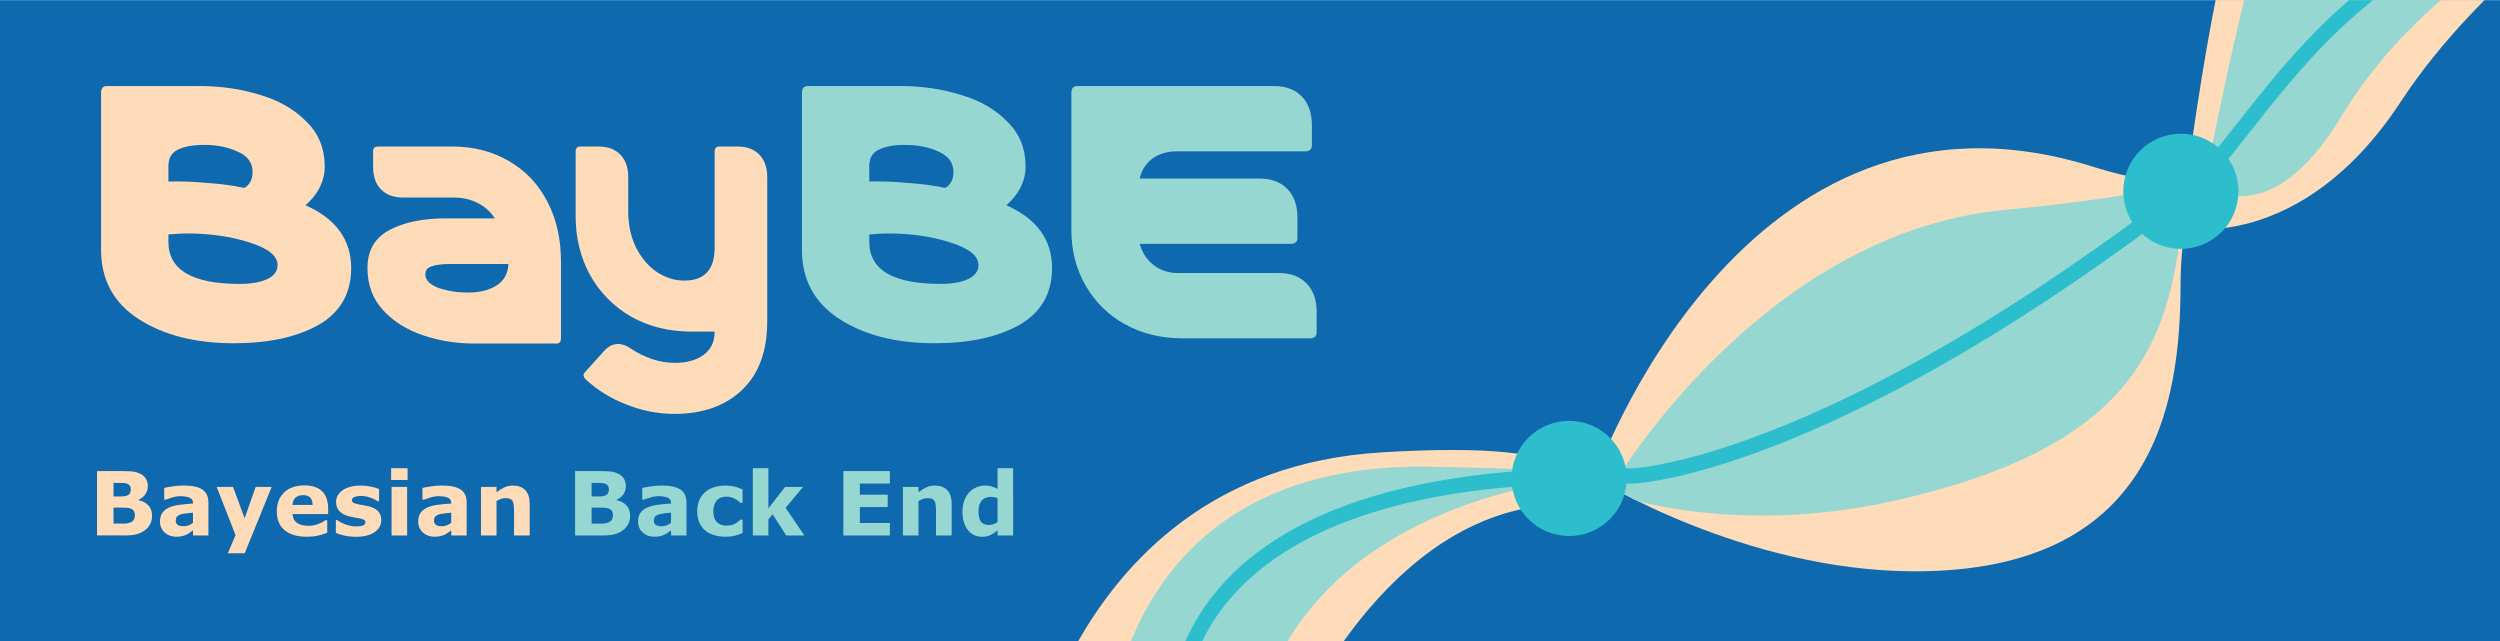 <?xml version="1.0" encoding="UTF-8" standalone="no"?>
<!-- Created with Inkscape (http://www.inkscape.org/) -->

<svg
   width="412.75mm"
   height="105.833mm"
   viewBox="0 0 412.75 105.833"
   version="1.1"
   id="svg1"
   inkscape:version="1.3.1 (91b66b0, 2023-11-16)"
   sodipodi:docname="banner1.svg"
   inkscape:export-filename="banner1.pdf"
   inkscape:export-xdpi="96"
   inkscape:export-ydpi="96"
   xmlns:inkscape="http://www.inkscape.org/namespaces/inkscape"
   xmlns:sodipodi="http://sodipodi.sourceforge.net/DTD/sodipodi-0.dtd"
   xmlns="http://www.w3.org/2000/svg"
   xmlns:svg="http://www.w3.org/2000/svg">
  <sodipodi:namedview
     id="namedview1"
     pagecolor="#ffffff"
     bordercolor="#000000"
     borderopacity="0.25"
     inkscape:showpageshadow="2"
     inkscape:pageopacity="0.0"
     inkscape:pagecheckerboard="0"
     inkscape:deskcolor="#d1d1d1"
     inkscape:document-units="mm"
     inkscape:zoom="0.93820221"
     inkscape:cx="765.82638"
     inkscape:cy="-126.83833"
     inkscape:window-width="2496"
     inkscape:window-height="1387"
     inkscape:window-x="2456"
     inkscape:window-y="25"
     inkscape:window-maximized="0"
     inkscape:current-layer="layer1" />
  <defs
     id="defs1">
    <clipPath
       clipPathUnits="userSpaceOnUse"
       id="clipPath4">
      <path
         d="M 0,0 H 1170 V 300 H 0 Z"
         transform="translate(-634.977,-88.616)"
         id="path4" />
    </clipPath>
    <clipPath
       clipPathUnits="userSpaceOnUse"
       id="clipPath6">
      <path
         d="M 634.977,88.616 C 559.593,84.005 516.971,42.052 493.06,0 v 0 h 124.052 c 19.651,27.677 50.425,58.432 92.122,63.564 v 0 c 17.999,7.916 27.183,26.169 -41.303,26.169 v 0 c -9.447,0 -20.371,-0.348 -32.954,-1.117"
         transform="translate(-655.347,-82)"
         id="path6" />
    </clipPath>
    <clipPath
       clipPathUnits="userSpaceOnUse"
       id="clipPath8">
      <path
         d="M 0,0 H 1170 V 300 H 0 Z"
         transform="translate(-967.724,-222.011)"
         id="path8" />
    </clipPath>
    <clipPath
       clipPathUnits="userSpaceOnUse"
       id="clipPath10">
      <path
         d="m 734.604,76.667 c 0,0 69.586,-43.667 149.742,-43.667 v 0 c 111,0 124.053,77 124.053,133.999 v 0 c 0,24.804 6.519,50.008 6.519,50.008 v 0 c 0,0 -12.197,-6.05 -47.194,5.004 v 0 c -19.122,6.04 -36.936,8.708 -53.512,8.707 v 0 C 788.297,230.706 734.604,76.667 734.604,76.667"
         transform="translate(-927,-202)"
         id="path10" />
    </clipPath>
    <clipPath
       clipPathUnits="userSpaceOnUse"
       id="clipPath12">
      <path
         d="M 0,0 H 1170 V 300 H 0 Z"
         transform="translate(-1008.399,-193.576)"
         id="path12" />
    </clipPath>
    <clipPath
       clipPathUnits="userSpaceOnUse"
       id="clipPath14">
      <path
         d="m 1024.777,300 c -9.665,-48.823 -16.378,-106.424 -16.378,-106.424 v 0 c 0,0 56.128,-12.437 102.947,58.954 v 0 c 11.75,17.917 25.618,33.856 39.138,47.47 v 0 z"
         transform="translate(-1019.473,-213.767)"
         id="path14" />
    </clipPath>
    <clipPath
       clipPathUnits="userSpaceOnUse"
       id="clipPath16">
      <path
         d="M 0,0 H 1170 V 300 H 0 Z"
         transform="translate(-539.346,42.999)"
         id="path16" />
    </clipPath>
    <clipPath
       clipPathUnits="userSpaceOnUse"
       id="clipPath18">
      <path
         d="M 0,0 H 1170 V 300 H 0 Z"
         transform="translate(-722.699,-49.539)"
         id="path18" />
    </clipPath>
    <clipPath
       clipPathUnits="userSpaceOnUse"
       id="clipPath20">
      <path
         d="M 0,0 H 1170 V 300 H 0 Z"
         transform="translate(-1008.541,-183.714)"
         id="path20" />
    </clipPath>
  </defs>
  <g
     inkscape:label="Layer 1"
     inkscape:groupmode="layer"
     id="layer1"
     transform="translate(64.558,-46.567)">
    <g
       id="g2"
       transform="matrix(0.265,0,0,0.265,-64.558,46.567)">
      <path
         id="path2"
         d="M 0,0 H 1170 V 300 H 0 Z"
         style="fill:#0f69af;fill-opacity:1;fill-rule:nonzero;stroke:none;stroke-opacity:1"
         transform="matrix(1.333,0,0,-1.333,0,400)" />
      <path
         id="path3"
         d="m 0,0 c -155.709,-9.524 -171.631,-178.348 -171.631,-178.348 l 127.881,43.411 c 0.674,2.132 40.445,100.339 118.007,109.885 C 94.739,-16.044 103.806,6.349 0,0"
         style="fill:#ffdcb9;fill-opacity:1;fill-rule:nonzero;stroke:none"
         transform="matrix(1.333,0,0,-1.333,860.636,281.846)"
         clip-path="url(#clipPath4)" />
      <path
         id="path5"
         d="m 0,0 c -157,1 -150,-148 -150,-148 l 76,44 c 0.653,1.44 16,71.539 125,95.122 C 69,-2.223 93,-2 0,0"
         style="fill:#96d7d2;fill-opacity:1;fill-rule:nonzero;stroke:none"
         transform="matrix(1.333,0,0,-1.333,887.795,290.667)"
         clip-path="url(#clipPath6)" />
      <path
         id="path7"
         d="m 0,0 c 34.996,-11.054 47.194,-5.004 47.194,-5.004 0,0 -6.52,-25.203 -6.52,-50.008 0,-56.999 -13.052,-133.999 -124.052,-133.999 -80.156,0 -149.742,43.667 -149.742,43.667 0,0 68.742,197.266 233.12,145.344"
         style="fill:#ffdcb9;fill-opacity:1;fill-rule:nonzero;stroke:none"
         transform="matrix(1.333,0,0,-1.333,1304.299,103.986)"
         clip-path="url(#clipPath8)" />
      <path
         id="path9"
         d="m 0,0 c 54.627,5 95.728,14.335 95.728,14.335 0,0 -12.366,-11.316 -14.329,-26.243 -7.053,-53.598 -25.025,-99.669 -133.638,-124.091 -78.432,-17.637 -133.845,3.812 -133.845,3.812 0,0 69.363,121.503 186.084,132.187"
         style="fill:#96d7d2;fill-opacity:1;fill-rule:nonzero;stroke:none"
         transform="matrix(1.333,0,0,-1.333,1250,130.667)"
         clip-path="url(#clipPath10)" />
      <path
         id="path11"
         d="m 0,0 c 0,0 15.293,131.218 32.948,165.424 32,62 162.704,-2.643 167,-5.999 4.295,-3.358 -58,-41.001 -97,-100.471 C 56.129,-12.438 0,0 0,0"
         style="fill:#ffdcb9;fill-opacity:1;fill-rule:nonzero;stroke:none"
         transform="matrix(1.333,0,0,-1.333,1358.532,141.898)"
         clip-path="url(#clipPath12)" />
      <path
         id="path13"
         d="m 0,0 c 0,0 23.376,120.527 37.08,148.753 24.839,51.159 90.297,-40.515 92.309,-44.694 C 131.4,99.881 92.45,78.835 63.999,31.703 29.845,-24.879 0,0 0,0"
         style="fill:#96d7d2;fill-opacity:1;fill-rule:nonzero;stroke:none"
         transform="matrix(1.333,0,0,-1.333,1373.297,114.978)"
         clip-path="url(#clipPath14)" />
      <path
         id="path15"
         d="M 0,0 C 0,0 -18.41,125.613 210.918,120.593 222.636,120.337 314,131.932 473.129,254.66 500.52,275.784 545.105,370.523 634.253,377.788"
         style="fill:none;stroke:#2dbecd;stroke-width:7.155;stroke-linecap:round;stroke-linejoin:miter;stroke-miterlimit:4;stroke-dasharray:none;stroke-opacity:1"
         transform="matrix(1.333,0,0,-1.333,733.128,457.332)"
         clip-path="url(#clipPath16)" />
      <path
         id="path17"
         d="m 0,0 c 14.864,0 26.914,12.05 26.914,26.914 0,14.864 -12.05,26.914 -26.914,26.914 -14.864,0 -26.914,-12.05 -26.914,-26.914 C -26.914,12.05 -14.864,0 0,0"
         style="fill:#2dbecd;fill-opacity:1;fill-rule:nonzero;stroke:none;stroke-opacity:1"
         transform="matrix(1.333,0,0,-1.333,977.599,333.949)"
         clip-path="url(#clipPath18)" />
      <path
         id="path19"
         d="m 0,0 c 14.864,0 26.914,12.05 26.914,26.914 0,14.864 -12.05,26.914 -26.914,26.914 -14.864,0 -26.914,-12.05 -26.914,-26.914 C -26.914,12.05 -14.864,0 0,0"
         style="fill:#2dbecd;fill-opacity:1;fill-rule:nonzero;stroke:none;stroke-opacity:1"
         transform="matrix(1.333,0,0,-1.333,1358.721,155.047)"
         clip-path="url(#clipPath20)" />
    </g>
    <g
       id="g20"
       transform="matrix(0.265,0,0,0.265,-64.558,46.567)">
      <path
         style="font-weight:700;font-size:55.138px;font-family:Verdana;fill:#ffdcb9;stroke-width:1.333"
         d="m 94.748,321.307 q 0,2.908 -1.185,5.196 -1.158,2.288 -3.204,3.796 -2.369,1.777 -5.223,2.531 -2.827,0.754 -7.188,0.754 H 60.449 v -40.088 h 15.561 q 4.846,0 7.081,0.323 2.262,0.323 4.469,1.427 2.288,1.158 3.392,3.123 1.131,1.938 1.131,4.442 0,2.908 -1.535,5.142 -1.535,2.208 -4.335,3.446 v 0.215 q 3.931,0.781 6.219,3.231 2.315,2.45 2.315,6.461 z m -13.246,-16.477 q 0,-0.996 -0.512,-1.992 -0.485,-0.996 -1.75,-1.481 -1.131,-0.431 -2.827,-0.458 -1.669,-0.054 -4.711,-0.054 h -0.969 v 8.481 h 1.615 q 2.45,0 4.173,-0.081 1.723,-0.081 2.719,-0.538 1.4,-0.619 1.831,-1.588 0.431,-0.996 0.431,-2.288 z m 2.531,16.315 q 0,-1.912 -0.754,-2.935 -0.727,-1.05 -2.504,-1.562 -1.212,-0.35 -3.338,-0.377 -2.127,-0.027 -4.442,-0.027 h -2.262 v 9.988 h 0.754 q 4.361,0 6.246,-0.027 1.885,-0.027 3.473,-0.7 1.615,-0.673 2.208,-1.777 0.619,-1.131 0.619,-2.585 z m 36.2,4.55 v -6.3 q -1.965,0.162 -4.254,0.458 -2.288,0.269 -3.473,0.646 -1.454,0.458 -2.235,1.346 -0.754,0.862 -0.754,2.288 0,0.942 0.162,1.535 0.162,0.592 0.808,1.131 0.619,0.538 1.481,0.808 0.862,0.242 2.692,0.242 1.454,0 2.935,-0.592 1.508,-0.592 2.638,-1.562 z m 0,4.685 q -0.781,0.592 -1.938,1.427 -1.158,0.835 -2.181,1.319 -1.427,0.646 -2.962,0.942 -1.535,0.323 -3.365,0.323 -4.308,0 -7.215,-2.665 -2.908,-2.665 -2.908,-6.811 0,-3.312 1.481,-5.411 1.481,-2.1 4.2,-3.311 2.692,-1.212 6.677,-1.723 3.985,-0.512 8.265,-0.754 v -0.162 q 0,-2.504 -2.046,-3.446 -2.046,-0.969 -6.031,-0.969 -2.396,0 -5.115,0.862 -2.719,0.835 -3.904,1.292 h -0.888 v -7.296 q 1.535,-0.404 4.981,-0.942 3.473,-0.565 6.946,-0.565 8.265,0 11.927,2.558 3.688,2.531 3.688,7.969 v 20.569 h -9.611 z m 32.174,-7.485 6.892,-19.546 h 9.961 l -16.8,41.326 h -10.5 l 4.792,-11.308 -11.765,-30.019 h 10.177 z m 52.021,-2.638 h -22.184 q 0.215,3.554 2.692,5.438 2.504,1.885 7.35,1.885 3.069,0 5.95,-1.104 2.881,-1.104 4.55,-2.369 h 1.077 v 7.781 q -3.285,1.319 -6.192,1.912 -2.908,0.592 -6.435,0.592 -9.1,0 -13.946,-4.092 -4.846,-4.092 -4.846,-11.658 0,-7.485 4.577,-11.846 4.604,-4.388 12.6,-4.388 7.377,0 11.092,3.742 3.715,3.715 3.715,10.715 z m -9.638,-5.681 q -0.081,-3.042 -1.508,-4.577 -1.427,-1.535 -4.442,-1.535 -2.8,0 -4.604,1.454 -1.804,1.454 -2.019,4.658 z m 42.75,9.423 q 0,4.685 -4.2,7.565 -4.2,2.854 -11.496,2.854 -4.038,0 -7.323,-0.754 -3.285,-0.754 -5.277,-1.669 v -7.969 h 0.888 q 0.727,0.512 1.669,1.131 0.969,0.592 2.719,1.292 1.508,0.619 3.419,1.077 1.912,0.431 4.092,0.431 2.854,0 4.227,-0.619 1.373,-0.646 1.373,-1.885 0,-1.104 -0.808,-1.588 -0.808,-0.512 -3.069,-0.969 -1.077,-0.242 -2.935,-0.512 -1.831,-0.296 -3.338,-0.7 -4.119,-1.077 -6.111,-3.338 -1.992,-2.288 -1.992,-5.681 0,-4.361 4.119,-7.242 4.146,-2.908 11.308,-2.908 3.392,0 6.488,0.7 3.123,0.673 4.873,1.454 v 7.646 h -0.835 q -2.154,-1.481 -4.927,-2.396 -2.746,-0.942 -5.573,-0.942 -2.342,0 -3.958,0.646 -1.588,0.646 -1.588,1.831 0,1.077 0.727,1.642 0.727,0.565 3.419,1.131 1.481,0.296 3.177,0.592 1.723,0.269 3.446,0.7 3.823,0.996 5.654,3.15 1.831,2.127 1.831,5.331 z m 16.112,9.584 h -9.692 v -30.234 h 9.692 z m 0.269,-34.542 h -10.231 v -7.35 h 10.231 z m 27.203,26.653 v -6.3 q -1.965,0.162 -4.254,0.458 -2.288,0.269 -3.473,0.646 -1.454,0.458 -2.235,1.346 -0.754,0.862 -0.754,2.288 0,0.942 0.162,1.535 0.162,0.592 0.808,1.131 0.619,0.538 1.481,0.808 0.862,0.242 2.692,0.242 1.454,0 2.935,-0.592 1.508,-0.592 2.638,-1.562 z m 0,4.685 q -0.781,0.592 -1.938,1.427 -1.158,0.835 -2.181,1.319 -1.427,0.646 -2.962,0.942 -1.535,0.323 -3.365,0.323 -4.308,0 -7.215,-2.665 -2.908,-2.665 -2.908,-6.811 0,-3.312 1.481,-5.411 1.481,-2.1 4.2,-3.311 2.692,-1.212 6.677,-1.723 3.985,-0.512 8.265,-0.754 v -0.162 q 0,-2.504 -2.046,-3.446 -2.046,-0.969 -6.031,-0.969 -2.396,0 -5.115,0.862 -2.719,0.835 -3.904,1.292 h -0.888 v -7.296 q 1.535,-0.404 4.981,-0.942 3.473,-0.565 6.946,-0.565 8.265,0 11.927,2.558 3.688,2.531 3.688,7.969 v 20.569 h -9.611 z m 48.893,3.204 h -9.746 v -14.996 q 0,-1.831 -0.188,-3.635 -0.188,-1.831 -0.646,-2.692 -0.538,-0.996 -1.588,-1.454 -1.023,-0.458 -2.881,-0.458 -1.319,0 -2.692,0.431 -1.346,0.431 -2.935,1.373 v 21.43 h -9.692 v -30.234 h 9.692 v 3.338 q 2.585,-2.019 4.954,-3.096 2.396,-1.077 5.304,-1.077 4.9,0 7.646,2.854 2.773,2.854 2.773,8.534 z"
         id="text20"
         aria-label="Bayesian " />
    </g>
    <g
       id="g21"
       transform="matrix(0.265,0,0,0.265,-64.558,46.567)"
       style="fill:#96d7d2;fill-opacity:1;stroke:none;stroke-opacity:1">
      <path
         style="font-weight:700;font-size:55.138px;font-family:Verdana;stroke-width:1.333"
         d="m 392.594,321.307 q 0,2.908 -1.185,5.196 -1.158,2.288 -3.204,3.796 -2.369,1.777 -5.223,2.531 -2.827,0.754 -7.188,0.754 h -17.5 v -40.088 h 15.561 q 4.846,0 7.081,0.323 2.262,0.323 4.469,1.427 2.288,1.158 3.392,3.123 1.131,1.938 1.131,4.442 0,2.908 -1.535,5.142 -1.535,2.208 -4.335,3.446 v 0.215 q 3.931,0.781 6.219,3.231 2.315,2.45 2.315,6.461 z m -13.246,-16.477 q 0,-0.996 -0.512,-1.992 -0.485,-0.996 -1.75,-1.481 -1.131,-0.431 -2.827,-0.458 -1.669,-0.054 -4.711,-0.054 h -0.969 v 8.481 h 1.615 q 2.45,0 4.173,-0.081 1.723,-0.081 2.719,-0.538 1.4,-0.619 1.831,-1.588 0.431,-0.996 0.431,-2.288 z m 2.531,16.315 q 0,-1.912 -0.754,-2.935 -0.727,-1.05 -2.504,-1.562 -1.212,-0.35 -3.338,-0.377 -2.127,-0.027 -4.442,-0.027 h -2.262 v 9.988 h 0.754 q 4.361,0 6.246,-0.027 1.885,-0.027 3.473,-0.7 1.615,-0.673 2.208,-1.777 0.619,-1.131 0.619,-2.585 z m 36.2,4.55 v -6.3 q -1.965,0.162 -4.254,0.458 -2.288,0.269 -3.473,0.646 -1.454,0.458 -2.235,1.346 -0.754,0.862 -0.754,2.288 0,0.942 0.162,1.535 0.162,0.592 0.808,1.131 0.619,0.538 1.481,0.808 0.862,0.242 2.692,0.242 1.454,0 2.935,-0.592 1.508,-0.592 2.638,-1.562 z m 0,4.685 q -0.781,0.592 -1.938,1.427 -1.158,0.835 -2.181,1.319 -1.427,0.646 -2.962,0.942 -1.535,0.323 -3.365,0.323 -4.308,0 -7.215,-2.665 -2.908,-2.665 -2.908,-6.811 0,-3.312 1.481,-5.411 1.481,-2.1 4.2,-3.311 2.692,-1.212 6.677,-1.723 3.985,-0.512 8.265,-0.754 v -0.162 q 0,-2.504 -2.046,-3.446 -2.046,-0.969 -6.031,-0.969 -2.396,0 -5.115,0.862 -2.719,0.835 -3.904,1.292 h -0.888 v -7.296 q 1.535,-0.404 4.981,-0.942 3.473,-0.565 6.946,-0.565 8.265,0 11.927,2.558 3.688,2.531 3.688,7.969 v 20.569 h -9.611 z m 34.274,4.011 q -3.958,0 -7.242,-0.942 -3.258,-0.942 -5.681,-2.908 -2.396,-1.965 -3.715,-4.954 -1.319,-2.988 -1.319,-7 0,-4.227 1.4,-7.296 1.427,-3.069 3.958,-5.088 2.45,-1.912 5.654,-2.8 3.204,-0.888 6.65,-0.888 3.096,0 5.708,0.673 2.611,0.673 4.873,1.75 v 8.265 h -1.373 q -0.565,-0.485 -1.373,-1.131 -0.781,-0.646 -1.938,-1.265 -1.104,-0.592 -2.423,-0.969 -1.319,-0.404 -3.069,-0.404 -3.877,0 -5.977,2.477 -2.073,2.45 -2.073,6.677 0,4.361 2.127,6.623 2.154,2.261 6.085,2.261 1.831,0 3.285,-0.404 1.481,-0.431 2.45,-0.996 0.915,-0.538 1.615,-1.131 0.7,-0.592 1.292,-1.158 h 1.373 v 8.265 q -2.288,1.077 -4.792,1.696 -2.477,0.646 -5.492,0.646 z m 48.763,-0.808 h -11.281 l -8.481,-13.165 -2.638,3.204 v 9.961 h -9.692 v -41.892 h 9.692 v 25.011 l 10.446,-13.354 h 11.173 l -10.877,13.031 z m 53.297,0 h -28.996 v -40.088 h 28.996 v 7.754 h -18.711 v 6.919 h 17.365 v 7.754 h -17.365 v 9.908 h 18.711 z m 38.494,0 h -9.746 v -14.996 q 0,-1.831 -0.188,-3.635 -0.188,-1.831 -0.646,-2.692 -0.538,-0.996 -1.588,-1.454 -1.023,-0.458 -2.881,-0.458 -1.319,0 -2.692,0.431 -1.346,0.431 -2.935,1.373 v 21.43 h -9.692 v -30.234 h 9.692 v 3.338 q 2.585,-2.019 4.954,-3.096 2.396,-1.077 5.304,-1.077 4.9,0 7.646,2.854 2.773,2.854 2.773,8.534 z m 38.289,0 h -9.692 v -3.15 q -2.504,2.046 -4.685,3.015 -2.181,0.969 -5.035,0.969 -5.519,0 -8.831,-4.254 -3.311,-4.254 -3.311,-11.469 0,-3.85 1.104,-6.811 1.131,-2.988 3.069,-5.115 1.831,-2.019 4.442,-3.123 2.611,-1.131 5.223,-1.131 2.719,0 4.442,0.592 1.75,0.565 3.581,1.454 v -12.869 h 9.692 z m -9.692,-8.346 v -14.834 q -1.023,-0.431 -2.154,-0.619 -1.131,-0.188 -2.073,-0.188 -3.823,0 -5.735,2.396 -1.912,2.369 -1.912,6.596 0,4.442 1.535,6.461 1.535,1.992 4.927,1.992 1.319,0 2.8,-0.485 1.481,-0.512 2.611,-1.319 z"
         id="text21"
         aria-label="Back End" />
    </g>
    <g
       id="g22"
       transform="matrix(0.265,0,0,0.265,-64.558,45.067)"
       style="fill:#96d7d2;fill-opacity:1;stroke:none;stroke-opacity:1">
      <path
         style="font-size:225.495px;font-family:Merck;stroke-width:1.352"
         d="m 590.595,216.48 q -36.468,0 -60.173,-14.891 -23.704,-14.891 -23.704,-42.546 V 62.705 q 0,-4.255 3.647,-4.255 h 58.349 q 20.665,0 38.596,5.47 17.93,5.166 29.175,16.411 11.548,10.94 11.548,27.655 0,6.686 -3.343,13.068 -3.343,6.078 -8.813,10.637 28.871,12.46 28.871,38.596 0,23.4 -20.665,34.949 -20.665,11.244 -53.487,11.244 z m 6.686,-95.425 q 5.166,-3.039 5.166,-9.725 0,-8.509 -9.117,-12.46 -9.117,-4.255 -21.577,-4.255 -10.637,0 -16.715,3.039 -5.774,2.735 -5.774,10.029 v 9.421 q 11.852,-0.304 24.92,0.912 13.068,0.912 23.097,3.039 z m -3.039,58.957 q 11.244,0 17.626,-3.039 6.382,-3.039 6.382,-8.509 0,-8.509 -17.93,-13.979 -17.626,-5.47 -39.203,-5.47 -3.951,0 -11.852,0.608 v 4.559 q 0,25.832 44.977,25.832 z m 152.622,33.429 q -19.754,0 -35.86,-8.509 -15.803,-8.509 -24.92,-23.704 -9.117,-15.195 -9.117,-34.341 V 62.705 q 0,-4.255 3.647,-4.255 h 124.296 q 11.244,0 17.626,6.382 6.382,6.382 6.382,17.626 v 12.46 q 0,3.647 -4.255,3.647 H 743.521 q -9.117,0 -15.499,4.559 -6.078,4.559 -7.901,12.156 h 75.671 q 11.244,0 17.626,6.382 6.382,6.382 6.382,17.626 v 12.46 q 0,3.647 -4.255,3.647 h -95.425 q 2.431,8.205 8.813,13.068 6.686,4.862 15.195,4.862 h 63.819 q 11.244,0 17.626,6.382 6.382,6.382 6.382,17.626 v 12.46 q 0,3.647 -4.255,3.647 z"
         id="text22"
         transform="scale(0.986,1.014)"
         aria-label="BE" />
    </g>
    <g
       id="g23"
       transform="matrix(0.265,0,0,0.265,-64.558,44.008)">
      <path
         style="font-size:225.495px;font-family:Merck;fill:#ffdcb9;stroke-width:1.352"
         d="m 147.74,220.423 q -36.468,0 -60.173,-14.891 Q 63.864,190.641 63.864,162.986 V 66.649 q 0,-4.255 3.647,-4.255 h 58.349 q 20.665,0 38.596,5.47 17.93,5.166 29.175,16.411 11.548,10.94 11.548,27.655 0,6.686 -3.343,13.068 -3.343,6.078 -8.813,10.637 28.871,12.46 28.871,38.596 0,23.4 -20.665,34.949 -20.665,11.244 -53.487,11.244 z m 6.686,-95.425 q 5.166,-3.039 5.166,-9.725 0,-8.509 -9.117,-12.46 -9.117,-4.255 -21.577,-4.255 -10.637,0 -16.715,3.039 -5.774,2.735 -5.774,10.029 v 9.421 q 11.852,-0.304 24.92,0.912 13.068,0.912 23.097,3.039 z m -3.039,58.957 q 11.244,0 17.626,-3.039 6.382,-3.039 6.382,-8.509 0,-8.509 -17.93,-13.979 -17.626,-5.47 -39.203,-5.47 -3.951,0 -11.852,0.608 v 4.559 q 0,25.832 44.977,25.832 z"
         id="text23"
         transform="scale(0.986,1.014)"
         aria-label="B" />
    </g>
    <g
       id="g24"
       transform="matrix(0.265,0,0,0.265,-64.558,45.936)"
       style="fill:#ffdcb9;fill-opacity:1;stroke:none">
      <path
         style="font-size:176.139px;font-family:Merck;stroke-width:1.352"
         d="m 300.088,213.44 q -17.566,0 -33.234,-5.222 -15.43,-5.222 -25.163,-15.667 -9.495,-10.445 -9.495,-25.4 0,-16.142 13.531,-23.264 13.768,-7.359 36.082,-7.359 h 30.86 q -4.036,-6.172 -10.92,-9.495 -6.647,-3.323 -15.43,-3.323 h -31.809 q -8.783,0 -13.768,-4.985 -4.985,-4.985 -4.985,-13.768 v -9.733 q 0,-2.849 3.323,-2.849 h 46.527 q 20.415,0 36.082,9.021 15.667,8.783 24.213,24.925 8.546,15.905 8.546,36.557 v 47.239 q 0,3.323 -2.849,3.323 z m -4.273,-31.335 q 10.682,0 17.804,-4.273 7.359,-4.51 7.596,-13.294 h -36.795 q -7.596,0 -11.632,1.424 -4.036,1.187 -4.036,4.985 0,5.222 8.308,8.308 8.546,2.849 18.753,2.849 z m 130.343,74.539 q -15.43,0 -30.148,-5.697 -14.718,-5.46 -25.875,-15.43 -2.374,-2.374 -0.712,-4.273 l 11.869,-12.819 q 4.273,-4.748 9.258,-4.748 3.798,0 8.071,2.849 6.172,4.036 13.294,6.409 7.359,2.374 14.48,2.374 11.394,0 18.279,-4.985 6.884,-4.985 6.884,-14.243 h -14.718 q -21.365,0 -38.219,-9.258 -16.617,-9.495 -25.875,-25.637 -9.021,-16.142 -9.021,-35.845 V 95.698 q 0,-3.323 2.849,-3.323 h 11.632 q 8.783,0 13.768,4.985 4.985,4.985 4.985,13.768 v 21.127 q 0,12.107 4.748,21.839 4.985,9.733 13.056,15.193 8.308,5.46 17.566,5.46 19.228,0 19.228,-20.178 V 95.698 q 0,-3.323 2.849,-3.323 h 11.632 q 8.783,0 13.768,4.985 4.985,4.985 4.985,13.768 v 88.544 q 0,27.537 -15.905,42.254 -15.905,14.718 -42.729,14.718 z"
         id="text24"
         transform="scale(0.986,1.014)"
         aria-label="ay" />
    </g>
  </g>
</svg>
